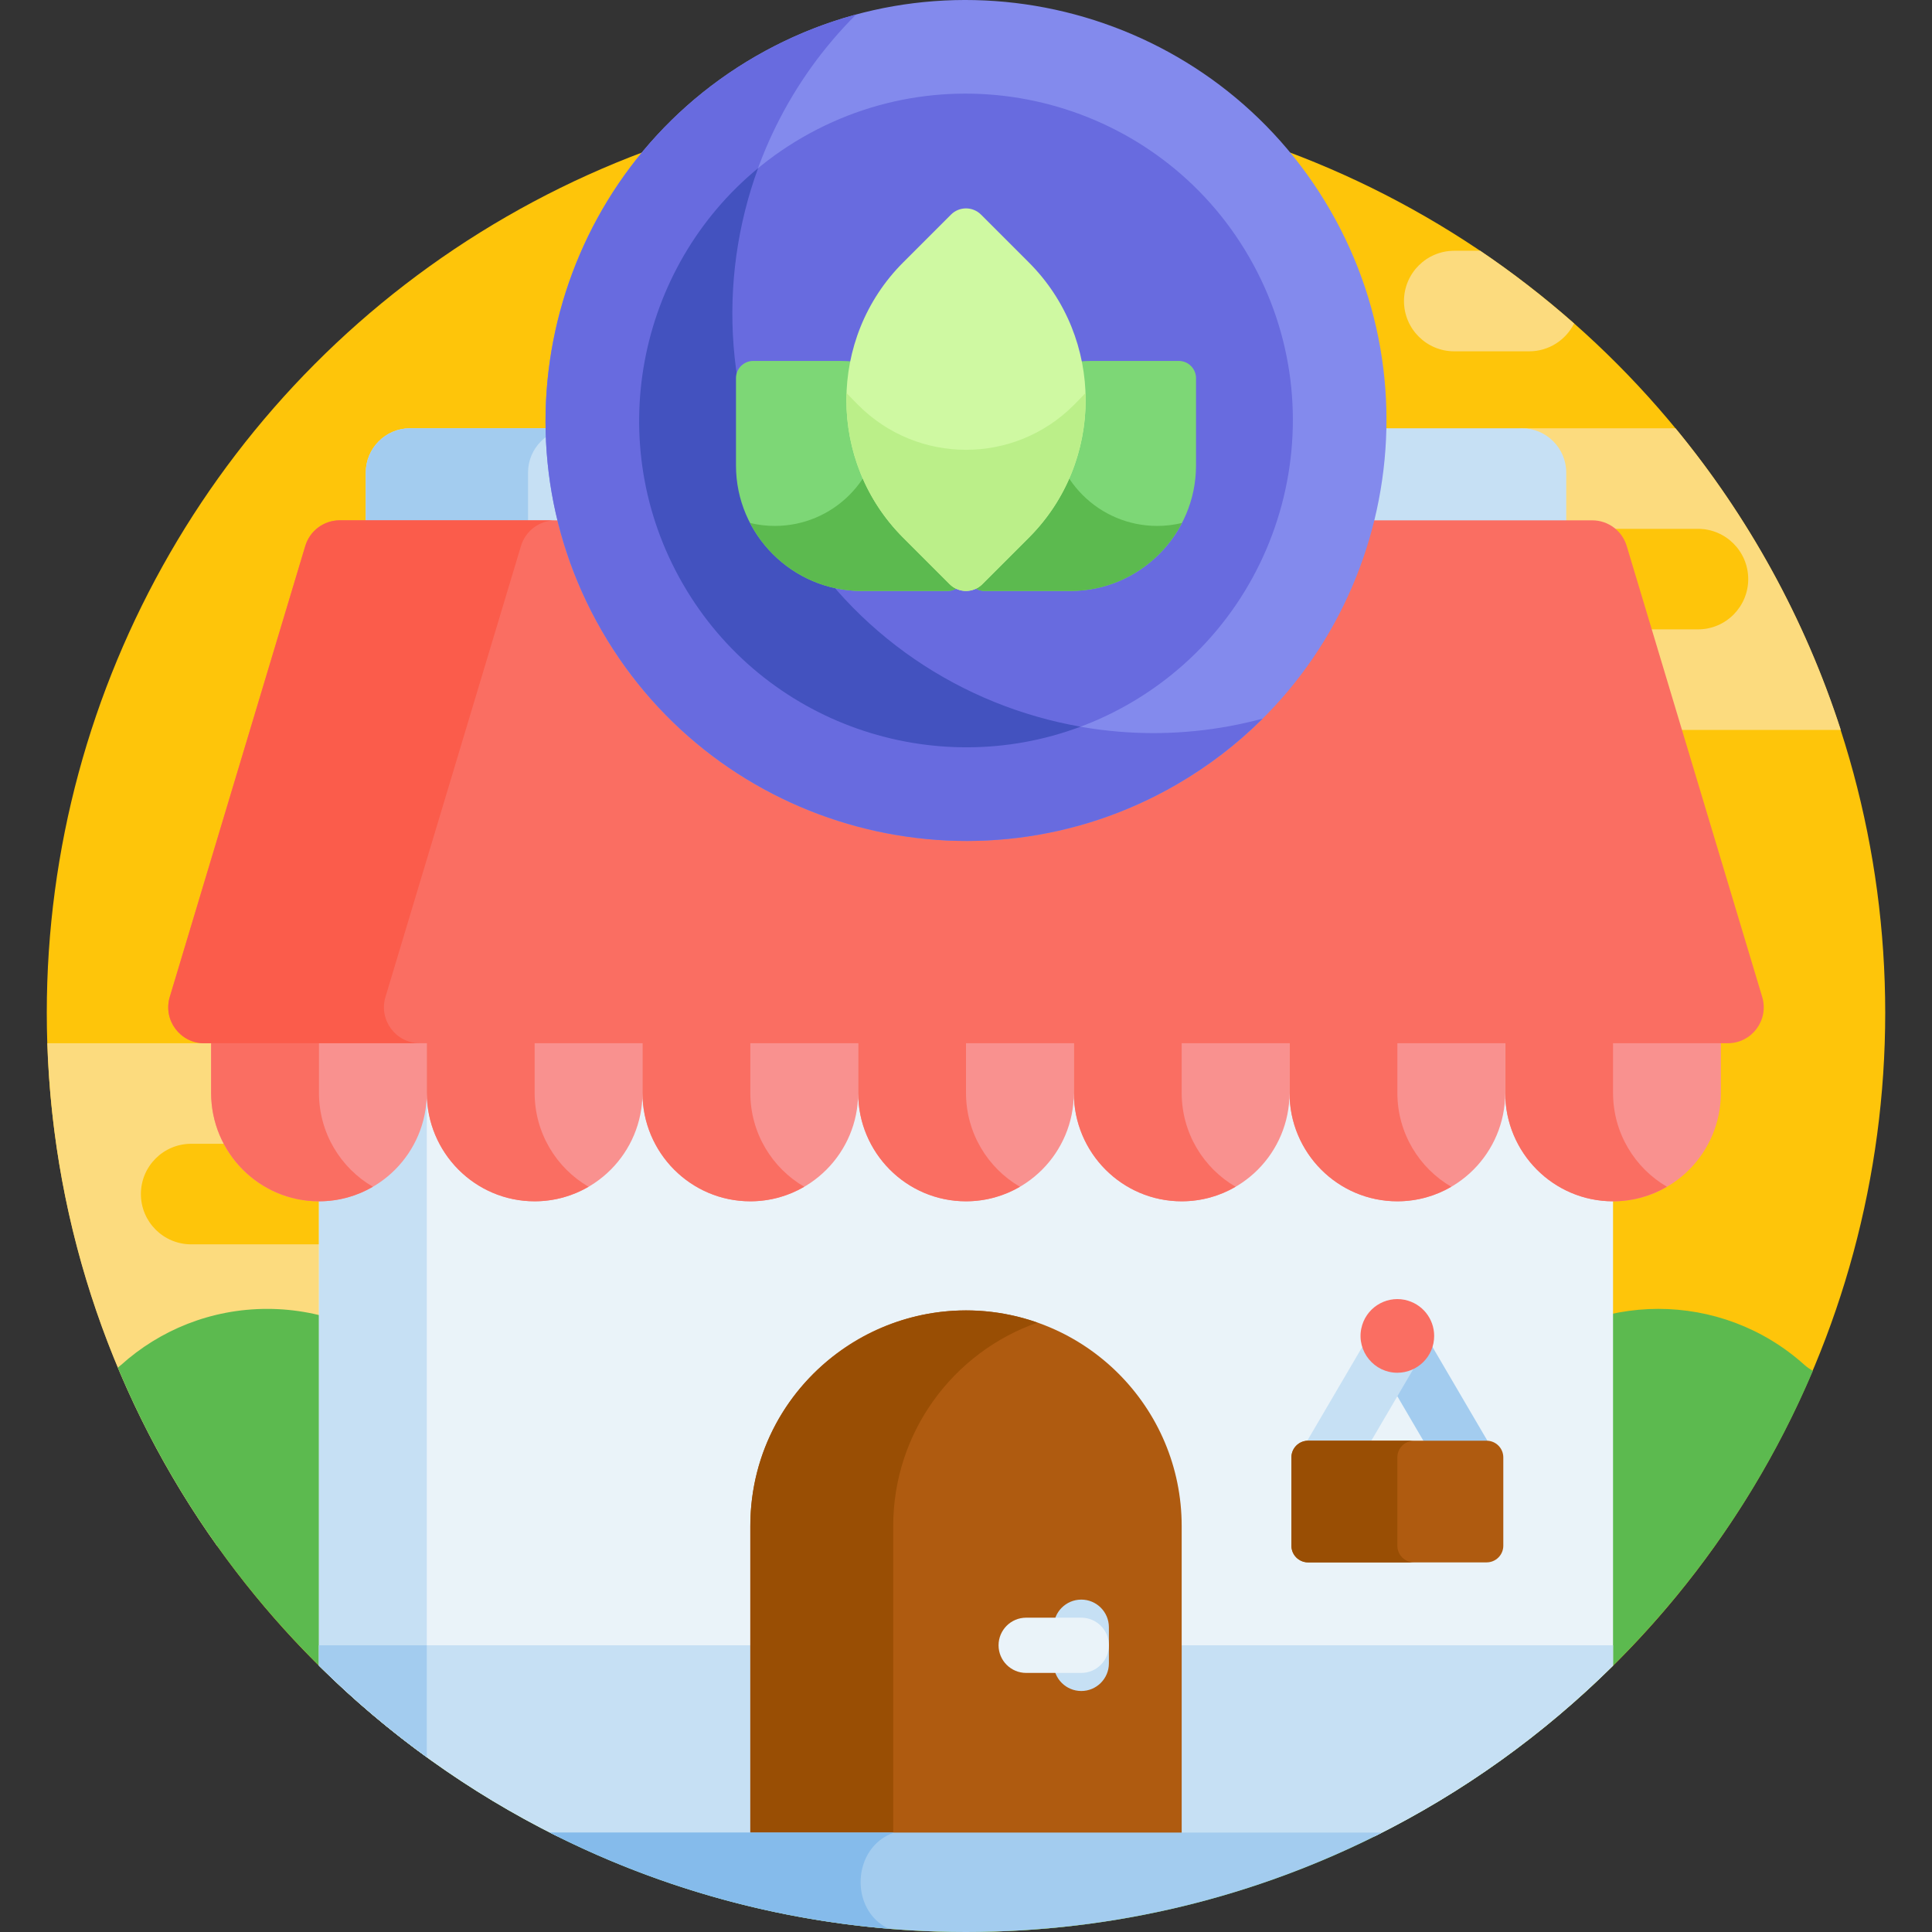 <?xml version="1.0" encoding="iso-8859-1"?>
<!-- Generator: Adobe Illustrator 21.0.0, SVG Export Plug-In . SVG Version: 6.00 Build 0)  -->
<svg version="1.1" id="Capa_1" xmlns="http://www.w3.org/2000/svg" xmlns:xlink="http://www.w3.org/1999/xlink" x="0px" y="0px"
	 viewBox="0 0 511.978 511.978" style="enable-background:new 0 0 511.978 511.978;" xml:space="preserve">
<rect x="0" y="0" width="511.978" height="511.978" fill="#333333" stroke="none"/>
<g>
	<circle style="fill:#FEC50A;" cx="255.989" cy="268.385" r="243.593"/>
	<path style="fill:#FCDB7E;" d="M131.076,329.747H50.658c-7.351,0-13.322-5.961-13.322-13.323c0-7.356,5.966-13.322,13.322-13.322
		h28.16c7.291,0,13.323-5.922,13.323-13.323c0-7.356-5.966-13.322-13.322-13.322H12.544c1.615,49.587,18.038,95.428,45.007,133.234
		h41.718c7.334,0,13.323-5.96,13.323-13.333c0-7.356-5.966-13.322-13.322-13.322h-21.5c-7.42,0-13.323-6.022-13.323-13.322
		c0-7.356,5.966-13.322,13.322-13.322h53.306c7.291,0,13.323-5.921,13.323-13.323C144.398,335.712,138.432,329.747,131.076,329.747z
		"/>
	<path style="fill:#FCDB7E;" d="M487.816,193.439c-9.532-29.507-24.525-56.559-43.812-79.944h-39.355
		c-7.356,0-13.322,5.966-13.322,13.322c0,7.401,6.031,13.323,13.323,13.323h45.306c7.356,0,13.322,5.966,13.322,13.322
		c0,7.301-5.903,13.322-13.323,13.322h-14.5c-7.356,0-13.322,5.966-13.322,13.322c0,7.372,5.989,13.333,13.323,13.333H487.816z"/>
	<path style="fill:#FCDB7E;" d="M392.271,66.454h-6.894c-7.358,0-13.323,5.965-13.323,13.323c0,7.358,5.965,13.323,13.323,13.323
		h19.854c5.215,0,9.718-3.003,11.906-7.368C409.279,78.793,400.981,72.344,392.271,66.454z"/>
	<path style="fill:#5CBA4F;" d="M255.989,511.978c100.88,0,187.437-61.323,224.429-148.726c-0.788-0.42-1.543-0.932-2.237-1.556
		c-22.017-19.799-55.457-19.805-77.479,0.056c-4.184,3.773-10.442,3.773-14.625,0c-21.989-19.83-55.428-19.886-77.479-0.056
		c-4.224,3.798-10.526,3.798-14.75,0c-22.01-19.792-55.408-19.792-77.417,0c-4.164,3.745-10.586,3.745-14.75,0
		c-22.088-19.863-55.682-19.809-77.703,0.259c-4.038,3.68-10.139,3.68-14.178,0c-10.292-9.379-23.973-15.101-38.994-15.101
		c-14.883,0-28.45,5.616-38.708,14.841c-0.285,0.256-0.581,0.492-0.884,0.714C68.006,450.258,154.786,511.978,255.989,511.978z"/>
	<path style="fill:#EAF3F9;" d="M84.524,441.394c18.402,18.239,39.7,33.555,63.14,45.213h216.65
		c23.44-11.658,44.738-26.974,63.14-45.213V275.222H84.524V441.394z"/>
	<path style="fill:#C6E0F4;" d="M113.102,275.222H84.524v166.172c8.878,8.8,18.436,16.911,28.577,24.267V275.222z"/>
	<path style="fill:#F9918F;" d="M55.947,275.222v14.377c0,15.876,12.795,28.745,28.577,28.745s28.577-12.87,28.577-28.745v-14.377
		H55.947z"/>
	<path style="fill:#FA6E62;" d="M84.524,289.599v-14.377H55.947v14.377c0,15.875,12.795,28.746,28.577,28.746
		c5.207,0,10.085-1.408,14.289-3.855C90.274,309.519,84.524,300.237,84.524,289.599z"/>
	<path style="fill:#F9918F;" d="M113.102,275.222v14.377c0,15.876,12.795,28.745,28.577,28.745c15.783,0,28.577-12.87,28.577-28.745
		v-14.377H113.102z"/>
	<path style="fill:#FA6E62;" d="M141.679,289.599v-14.377h-28.577v14.377c0,15.875,12.795,28.746,28.577,28.746
		c5.207,0,10.085-1.408,14.289-3.855C147.429,309.519,141.679,300.237,141.679,289.599z"/>
	<path style="fill:#C6E0F4;" d="M84.524,441.395c18.402,18.238,39.7,33.554,63.14,45.212h216.65
		c23.44-11.659,44.738-26.974,63.14-45.213v-5.391H84.524V441.395z"/>
	<path style="fill:#A3CCEF;" d="M113.102,436.003H84.524v5.391c14.858,14.726,27.717,23.552,28.577,24.267V436.003z"/>
	<path style="fill:#AF5B10;" d="M255.989,347.266L255.989,347.266c-31.566,0-57.155,25.589-57.155,57.155v82.185h114.31v-82.185
		C313.144,372.856,287.555,347.266,255.989,347.266z"/>
	<path style="fill:#994E04;" d="M274.923,350.491c-36.706-12.885-76.088,14.179-76.088,53.93v82.186h37.867v-82.186
		C236.701,379.494,252.665,358.306,274.923,350.491z"/>
	<g>
		<path style="fill:#C6E0F4;" d="M286.537,448.113c-4.042,0-7.319-3.276-7.319-7.319v-9.581c0-4.042,3.277-7.319,7.319-7.319
			c4.042,0,7.319,3.276,7.319,7.319v9.581C293.856,444.836,290.579,448.113,286.537,448.113z"/>
	</g>
	<g>
		<path style="fill:#EAF3F9;" d="M286.537,443.322h-14.6c-4.042,0-7.319-3.276-7.319-7.319s3.277-7.319,7.319-7.319h14.6
			c4.042,0,7.319,3.276,7.319,7.319S290.579,443.322,286.537,443.322z"/>
	</g>
	<path style="fill:#A3CCEF;" d="M378.34,383.74h16.964l-18.69-31.905c-2.043-3.489-6.526-4.658-10.014-2.616
		c-3.488,2.043-4.658,6.527-2.615,10.015L378.34,383.74z"/>
	<path style="fill:#C6E0F4;" d="M362.248,383.74l14.365-24.504c2.044-3.487,0.874-7.97-2.613-10.015
		c-3.486-2.045-7.97-0.875-10.015,2.612l-18.705,31.907H362.248z"/>
	<path style="fill:#A3CCEF;" d="M145.701,485.631c33.114,16.845,70.591,26.347,110.288,26.347c39.698,0,77.174-9.502,110.289-26.347
		H145.701z"/>
	<g>
		<path style="fill:#85BBEB;" d="M236.926,485.631H145.7c27.364,13.919,57.711,22.807,89.823,25.48
			C225.009,506.236,225.726,489.462,236.926,485.631z"/>
	</g>
	<path style="fill:#AF5B10;" d="M393.952,381.788h-47.306c-2.442,0-4.422,1.98-4.422,4.422v23.396c0,2.442,1.98,4.422,4.422,4.422
		h47.306c2.442,0,4.422-1.98,4.422-4.422V386.21C398.374,383.768,396.394,381.788,393.952,381.788z"/>
	<path style="fill:#994E04;" d="M370.299,409.606V386.21c0-2.442,1.98-4.422,4.422-4.422h-28.075c-2.442,0-4.422,1.98-4.422,4.422
		v23.396c0,2.442,1.98,4.422,4.422,4.422h28.075C372.279,414.028,370.299,412.048,370.299,409.606z"/>
	<g>
		<path style="fill:#FA6E62;" d="M370.295,363.778c-6.125,0-10.771-5.632-9.563-11.671c1.093-5.393,6.307-8.702,11.475-7.661
			c4.72,0.973,7.846,5.052,7.846,9.573C380.054,359.467,375.619,363.778,370.295,363.778z"/>
	</g>
	<path style="fill:#F9918F;" d="M170.257,275.222v14.377c0,15.876,12.795,28.745,28.577,28.745c15.783,0,28.577-12.87,28.577-28.745
		v-14.377H170.257z"/>
	<path style="fill:#FA6E62;" d="M198.834,289.599v-14.377h-28.577v14.377c0,15.875,12.795,28.746,28.577,28.746
		c5.207,0,10.085-1.408,14.289-3.855C204.584,309.519,198.834,300.237,198.834,289.599z"/>
	<path style="fill:#F9918F;" d="M227.412,275.222v14.377c0,15.876,12.795,28.745,28.577,28.745s28.577-12.87,28.577-28.745v-14.377
		H227.412z"/>
	<path style="fill:#FA6E62;" d="M255.989,289.599v-14.377h-28.577v14.377c0,15.875,12.795,28.746,28.577,28.746
		c5.207,0,10.084-1.408,14.289-3.855C261.739,309.519,255.989,300.237,255.989,289.599z"/>
	<path style="fill:#F9918F;" d="M284.568,275.222v14.377c0,15.876,12.795,28.745,28.578,28.745c15.783,0,28.577-12.87,28.577-28.745
		v-14.377H284.568z"/>
	<path style="fill:#FA6E62;" d="M313.145,289.599v-14.377h-28.577v14.377c0,15.875,12.795,28.746,28.577,28.746
		c5.207,0,10.085-1.408,14.289-3.855C318.895,309.519,313.145,300.237,313.145,289.599z"/>
	<path style="fill:#F9918F;" d="M341.723,275.222v14.377c0,15.876,12.795,28.745,28.578,28.745c15.783,0,28.577-12.87,28.577-28.745
		v-14.377H341.723z"/>
	<path style="fill:#FA6E62;" d="M370.3,289.599v-14.377h-28.577v14.377c0,15.875,12.795,28.746,28.577,28.746
		c5.207,0,10.084-1.408,14.289-3.855C376.05,309.519,370.3,300.237,370.3,289.599z"/>
	<path style="fill:#F9918F;" d="M398.878,275.222v14.377c0,15.876,12.795,28.745,28.577,28.745c15.783,0,28.577-12.87,28.577-28.745
		v-14.377H398.878z"/>
	<path style="fill:#FA6E62;" d="M427.455,289.599v-14.377h-28.577v14.377c0,15.875,12.795,28.746,28.577,28.746
		c5.207,0,10.085-1.408,14.289-3.855C433.205,309.519,427.455,300.237,427.455,289.599z"/>
	<path style="fill:#C6E0F4;" d="M403.338,113.495H108.641c-6.44,0-11.71,5.269-11.71,11.71v14.637h318.117v-14.637
		C415.048,118.764,409.778,113.495,403.338,113.495z"/>
	<path style="fill:#A3CCEF;" d="M151.641,113.495h-43c-6.44,0-11.71,5.27-11.71,11.71v14.637h43v-14.637
		C139.931,118.764,145.2,113.495,151.641,113.495z"/>
	<path style="fill:#FA6E62;" d="M466.983,264.189l-35.91-119.513c-1.21-4.028-4.918-6.785-9.124-6.785H90.029
		c-4.206,0-7.913,2.757-9.124,6.785l-35.91,119.513c-1.837,6.113,2.74,12.268,9.124,12.268h403.741
		C464.243,276.457,468.82,270.302,466.983,264.189z"/>
	<path style="fill:#FB5C4B;" d="M102.15,264.189l35.91-119.513c1.21-4.028,4.918-6.786,9.124-6.786H90.029
		c-4.206,0-7.914,2.758-9.124,6.786l-35.91,119.513c-1.837,6.113,2.741,12.268,9.124,12.268h57.155
		C104.891,276.457,100.313,270.302,102.15,264.189z"/>
	<g>
		<path style="fill:#838AED;" d="M311.714,207.945c-53.22,30.727-121.515,12.427-152.242-40.793
			c-30.727-53.22-12.427-121.515,40.793-152.242c53.22-30.727,121.515-12.427,152.242,40.793
			C383.233,108.923,364.934,177.218,311.714,207.945z"/>
	</g>
	<path style="fill:#686BDF;" d="M208.97,138.574c-25.788-44.667-17.037-99.949,17.904-134.732
		c-9.113,2.464-18.056,6.129-26.609,11.067c-53.22,30.727-71.519,99.022-40.793,152.242c30.726,53.219,99.022,71.52,152.242,40.793
		c8.553-4.938,16.198-10.851,22.889-17.511C287.01,203.303,234.758,183.241,208.97,138.574z"/>
	<path style="fill:#686BDF;" d="M212.672,36.399c-41.371,23.885-55.596,76.975-31.711,118.346
		c23.885,41.371,76.975,55.596,118.346,31.71c41.371-23.885,55.596-76.975,31.711-118.345
		C307.132,26.739,254.042,12.514,212.672,36.399z"/>
	<path style="fill:#4352BF;" d="M200.896,44.564c-32.091,26.414-41.388,73.022-19.935,110.18
		c21.453,37.158,66.465,52.411,105.386,37.826c-31.391-5.5-60.233-24.302-77.378-53.997C191.826,108.88,189.963,74.5,200.896,44.564
		z"/>
	<path style="fill:#7DD776;" d="M312.373,95.646h-23.136c-18.286,0-33.248,14.961-33.248,33.248v22.749
		c0,2.738,2.22,4.958,4.958,4.958h22.749c18.286,0,33.248-14.961,33.248-33.248v-23.136
		C316.945,97.692,314.898,95.646,312.373,95.646z"/>
	<path style="fill:#5CBA4F;" d="M306.661,139.369c-15.432,0-27.942-12.51-27.942-27.941c0-5.618,1.664-10.844,4.517-15.225
		c-15.447,2.847-27.247,16.453-27.247,32.691v22.749c0,2.738,2.22,4.958,4.958,4.958h22.749c12.803,0,23.968-7.339,29.518-18.013
		C311.112,139.094,308.919,139.369,306.661,139.369z"/>
	<path style="fill:#7DD776;" d="M199.605,95.646h23.136c18.286,0,33.248,14.961,33.248,33.248v22.749
		c0,2.738-2.22,4.958-4.958,4.958h-22.749c-18.286,0-33.248-14.961-33.248-33.248v-23.136
		C195.034,97.692,197.081,95.646,199.605,95.646z"/>
	<path style="fill:#5CBA4F;" d="M205.318,139.369c15.432,0,27.942-12.51,27.942-27.941c0-5.618-1.664-10.844-4.517-15.225
		c15.446,2.847,27.247,16.453,27.247,32.691v22.749c0,2.738-2.22,4.958-4.958,4.958h-22.749c-12.803,0-23.968-7.339-29.518-18.013
		C200.867,139.094,203.06,139.369,205.318,139.369z"/>
	<path style="fill:#CFF9A2;" d="M252.005,56.875l-12.67,12.67c-20.057,20.057-20.057,52.877,0,72.934l12.333,12.333
		c2.386,2.387,6.256,2.387,8.642,0l12.35-12.35c20.048-20.048,20.048-52.853,0-72.9l-12.686-12.686
		C257.773,54.674,254.206,54.674,252.005,56.875z"/>
	<path style="fill:#BBEF89;" d="M284.548,107.348l-0.045,0.045c-15.744,15.744-41.27,15.742-57.016-0.003h0
		c-1.069-1.069-2.117-2.151-3.15-3.243c-0.494,13.834,4.498,27.831,14.998,38.331l12.333,12.333c2.386,2.386,6.256,2.386,8.642,0
		l12.35-12.35c10.493-10.494,15.483-24.482,14.992-38.307C286.634,105.23,285.601,106.295,284.548,107.348z"/>
</g>
<g>
</g>
<g>
</g>
<g>
</g>
<g>
</g>
<g>
</g>
<g>
</g>
<g>
</g>
<g>
</g>
<g>
</g>
<g>
</g>
<g>
</g>
<g>
</g>
<g>
</g>
<g>
</g>
<g>
</g>
</svg>
